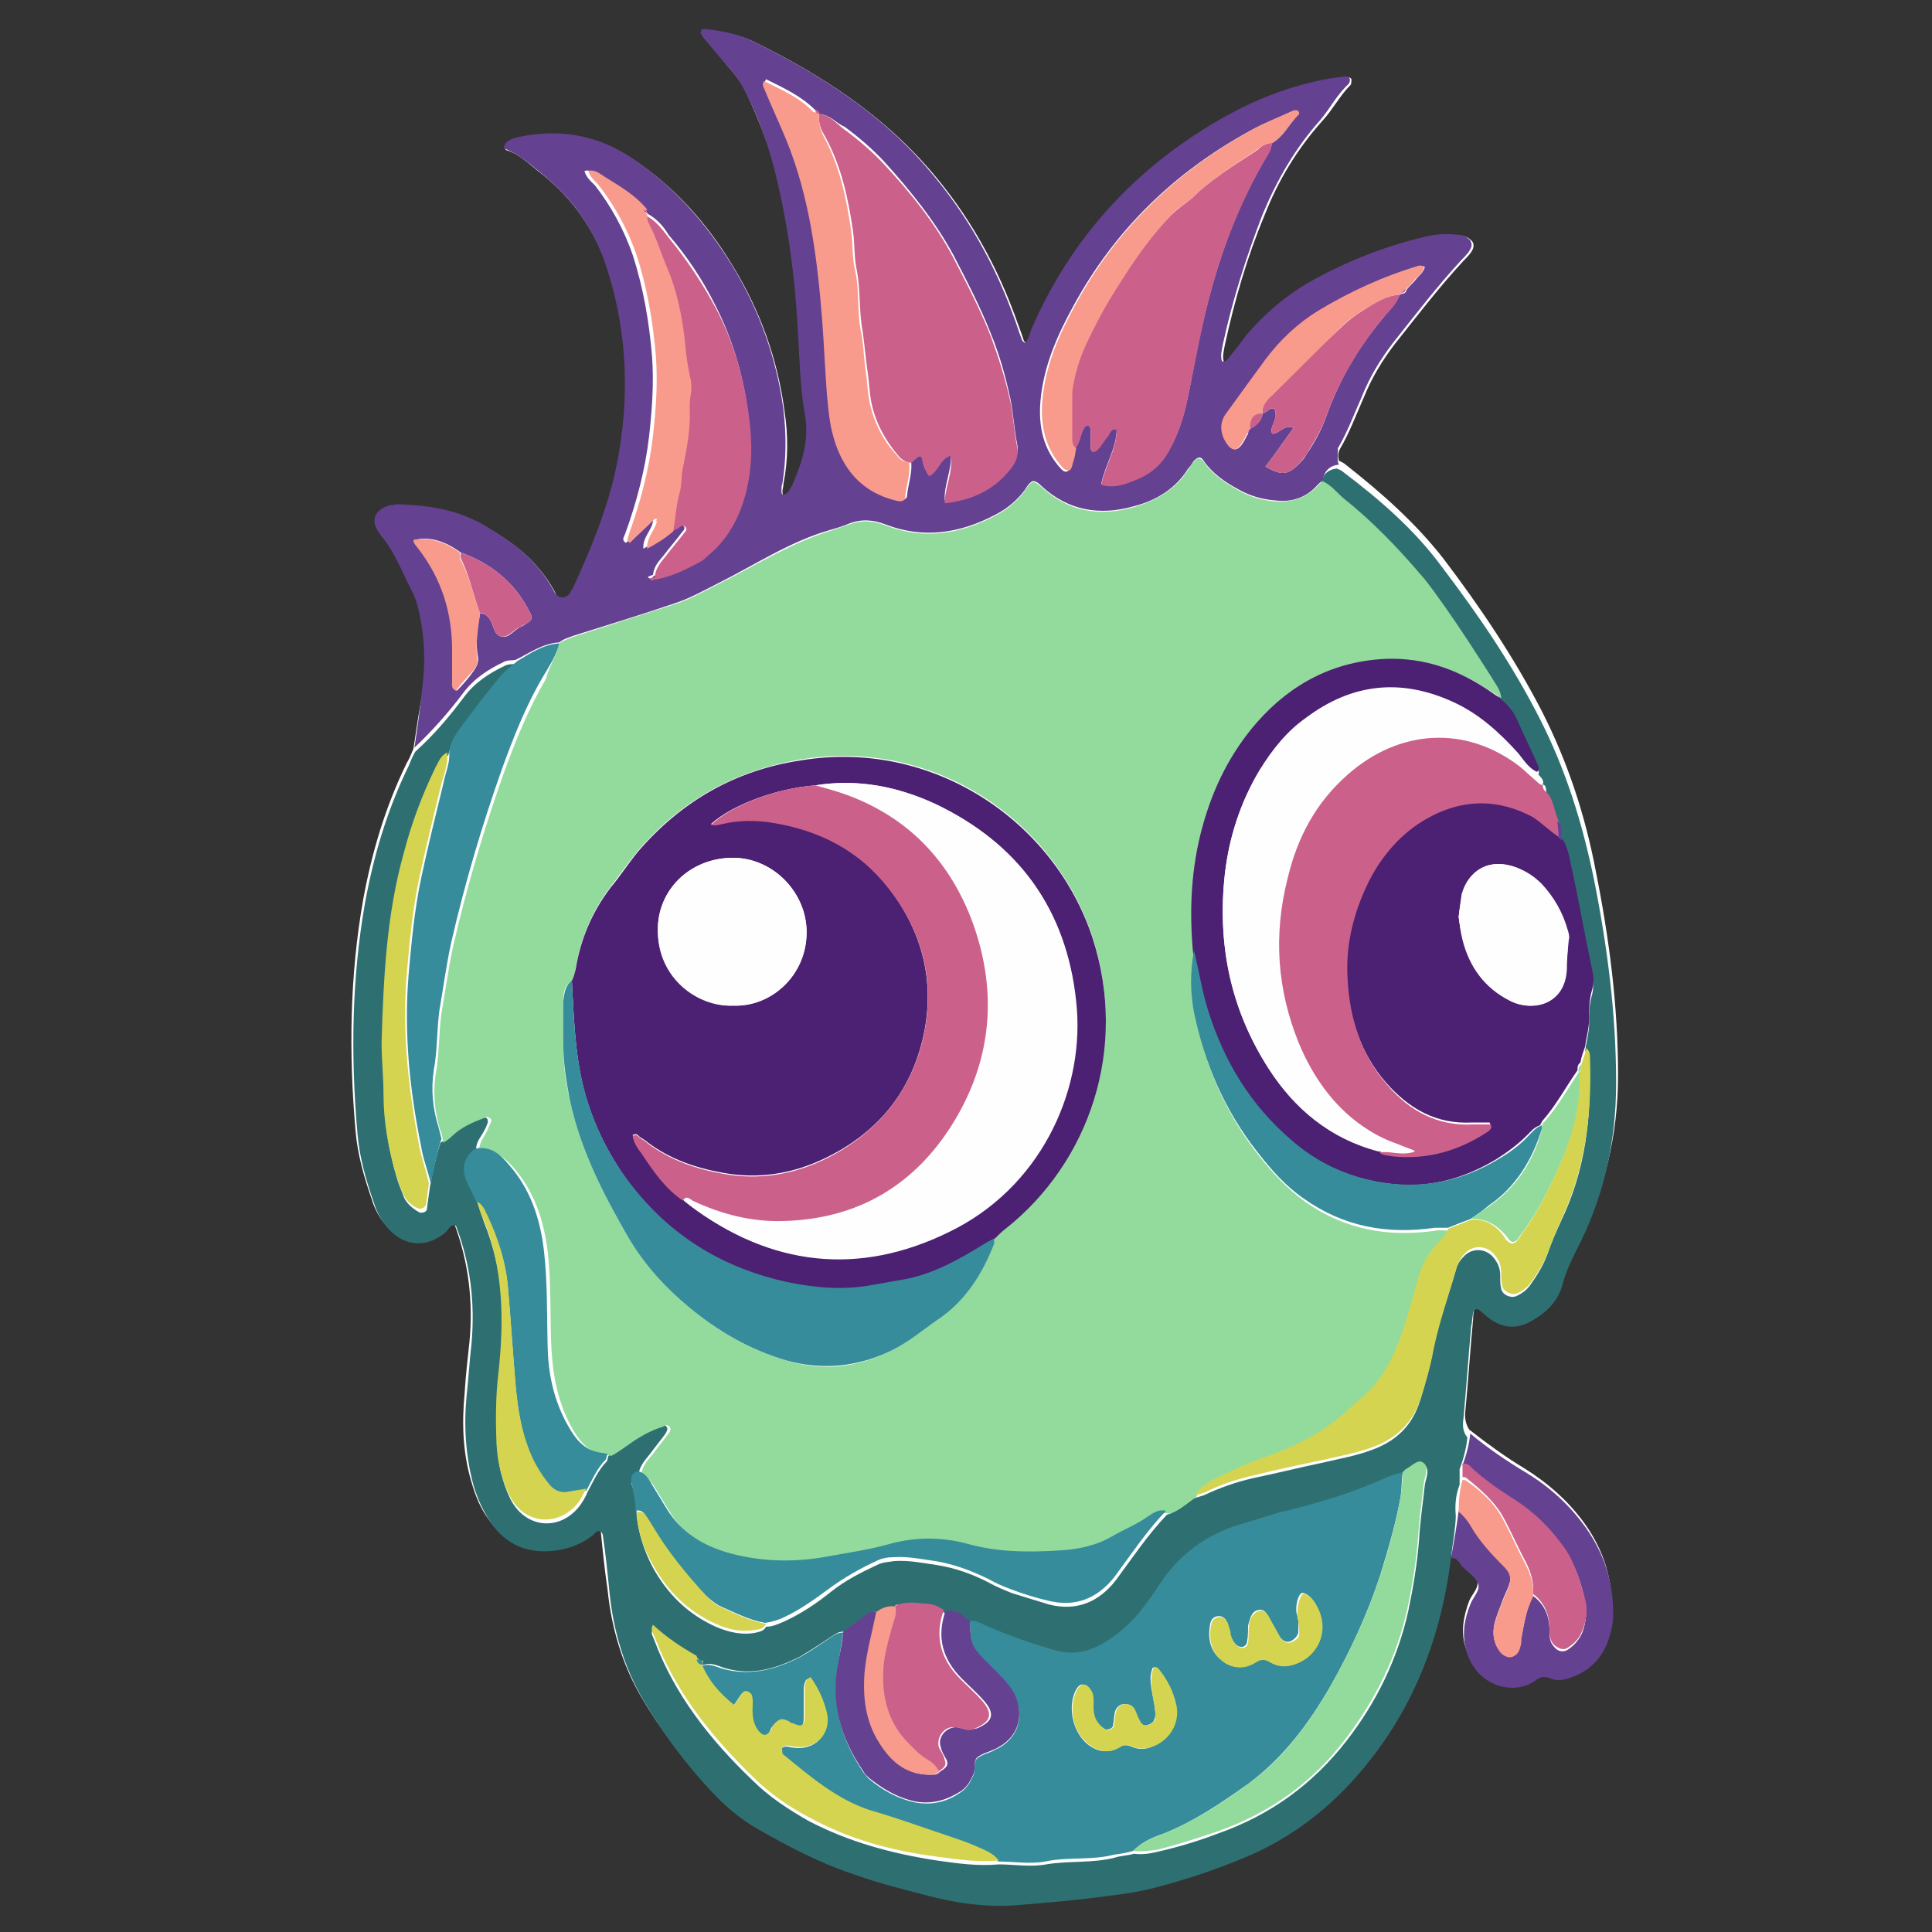 <?xml version="1.0" encoding="utf-8"?>
<!-- Generator: Adobe Illustrator 27.9.0, SVG Export Plug-In . SVG Version: 6.00 Build 0)  -->
<svg version="1.1" id="Layer_1" xmlns="http://www.w3.org/2000/svg" xmlns:xlink="http://www.w3.org/1999/xlink" x="0px" y="0px"
	 viewBox="0 0 200 200" style="enable-background:new 0 0 200 200;" xml:space="preserve">
<rect x="0" y="0" width="200" height="200" fill="#333333" stroke="none"/>
<style type="text/css">
	.st0{fill:#FFFFFF;}
	.st1{fill:#2E7072;}
	.st2{fill:#654191;}
	.st3{fill:#93DB9C;}
	.st4{fill:#368C9B;}
	.st5{fill:#4C2072;}
	.st6{fill:#CB618B;}
	.st7{fill:#FEFEFE;}
	.st8{fill:#D4D451;}
	.st9{fill:#F89B8D;}
</style>
<g>
	<path class="st0" d="M42.8,77.5c-0.2,0.5-0.4,1-0.7,1.5c-2.2,4.5-3.6,9.2-4.5,14.1c-1.4,7.9-1.5,15.9-0.8,23.9
		c0.2,2.5,0.9,4.9,1.7,7.2c0.3,1,0.8,1.9,1.5,2.7c1.7,1.9,4.1,2,6,0.3c0.3-0.3,0.5-0.7,1-0.6c1.5,4,2,8.1,1.6,12.3
		c-0.2,1.8-0.4,3.6-0.5,5.3c-0.3,3.1-0.2,6.2,0.7,9.2c0.4,1.4,0.9,2.7,1.8,3.9c1.6,2.4,4,3.3,6.8,2.9c1.4-0.2,2.7-0.6,3.8-1.6
		c0.1-0.1,0.2-0.2,0.3-0.3c0.3-0.2,0.7-0.1,0.7,0.3c0.2,2,0.4,4,0.7,6c0.4,3.9,1.5,7.7,3.5,11.1c2,3.4,4.4,6.5,7,9.4
		c1.4,1.5,2.9,2.8,4.6,3.8c3.3,1.9,6.8,3.7,10.4,4.9c2.3,0.7,4.6,1.4,6.9,2c3.3,0.8,6.6,1.4,10,1.1c2.5-0.2,4.9-0.4,7.4-0.7
		c2.3-0.3,4.5-0.5,6.7-1.1c3-0.8,6.1-1.8,9-3c4.2-1.7,7.9-4.3,11-7.6c6.2-6.6,9.5-14.6,10.6-23.5c0.6-0.1,0.8,0.3,1.2,0.7
		c0.6,0.6,1.4,1.1,1.7,1.8c0.3,0.8-0.5,1.5-0.8,2.2c-0.6,1.6-0.9,3.2-0.4,4.8c1,3.6,4.9,4.7,7.1,3.1c0.5-0.3,0.9-0.5,1.5-0.3
		c0.8,0.3,1.6,0.2,2.4-0.1c1.6-0.7,2.8-1.7,3.5-3.3c0.4-1,0.7-2.1,0.7-3.2c0-3.3-0.9-6.2-2.8-8.9c-1.7-2.4-3.9-4.3-6.3-5.8
		c-2-1.2-3.9-2.6-5.7-4c-0.4-0.6-0.5-1.3-0.4-2c0.3-3.2,0.5-6.3,0.8-9.5c0-0.5,0.1-1,0.2-1.4c0-0.3,0.4-0.4,0.6-0.3
		c0.4,0.3,0.7,0.7,1.1,0.9c1.5,1.1,3.1,1.1,4.6,0.1c1.4-0.9,2.5-2.1,3-3.8c0.3-1.1,0.8-2.2,1.3-3.2c2.8-5.5,4.2-11.3,4.2-17.5
		c0-7.1-0.9-14.1-2.3-21.1c-1.1-5.8-2.9-11.3-5.6-16.6c-2.9-5.6-6.4-10.8-10.2-15.8c-2.9-3.7-6.4-6.8-10.1-9.7
		c-0.2-0.2-0.5-0.3-0.7-0.4c-0.1-0.4-0.1-0.8,0.1-1.2c1-1.7,1.7-3.6,2.5-5.4c0.8-2,1.9-3.8,3.2-5.5c2.3-2.9,4.6-5.9,7.1-8.6
		c0.4-0.4,0.8-0.8,1-1.3c0.1-0.4,0-0.7-0.3-0.9c-0.3-0.3-0.7-0.4-1.1-0.4c-1-0.1-1.9-0.1-2.9,0.1c-4.6,0.9-8.8,2.6-12.8,5
		c-2.3,1.4-4.4,3.1-6.1,5.2c-0.6,0.7-1.2,1.5-1.8,2.3c-0.2,0.2-0.3,0.6-0.8,0.5c-0.2-0.6,0-1.2,0.1-1.8c1-4.6,2.3-9.1,4.1-13.4
		c1.4-3.6,3.4-6.9,6-9.8c1.1-1.2,1.8-2.6,2.9-3.7c0.1-0.1,0.1-0.4,0.1-0.6c-0.1-0.2-0.3-0.2-0.5-0.2c-0.5,0.1-1,0.1-1.4,0.2
		c-4,0.7-7.8,2.2-11.4,4.2c-8.9,5.1-15.5,12.2-19.6,21.7c-0.2,0.5-0.3,1.1-0.7,1.5c-0.1-0.1-0.2-0.2-0.3-0.3
		c-0.2-0.6-0.4-1.2-0.6-1.7c-2.1-6-5.1-11.4-9.3-16.2c-5-5.7-11.2-9.7-17.9-13c-1.6-0.8-3.2-1.1-5-1.3c-0.2,0-0.4,0-0.5,0.2
		c-0.1,0.2,0,0.4,0.1,0.5c0.8,1,1.7,2,2.5,3c0.8,0.9,1.5,1.8,2,2.9c1.1,2.4,2.1,4.8,2.8,7.3c1.5,5.8,2.3,11.6,2.6,17.5
		c0.1,2.8,0.2,5.7,0.7,8.4c0.5,2.6-0.3,4.9-1.2,7.2c-0.1,0.3-0.3,0.6-0.5,0.9c-0.1,0.1-0.3,0.3-0.5,0.3c-0.2,0-0.2-0.3-0.2-0.4
		c0-0.3,0.1-0.5,0.1-0.8c0.5-2.5,0.5-5.1,0.1-7.6c-0.7-5.3-2.5-10.3-5.3-14.9c-2.7-4.5-6.1-8.3-10.5-11.2c-3.6-2.4-7.5-3-11.7-2.1
		c-0.3,0.1-0.7,0.2-1,0.4c-0.2,0.1-0.3,0.3-0.4,0.5c-0.1,0.2,0.1,0.4,0.3,0.4c1.4,0.5,2.4,1.6,3.6,2.5c3,2.4,5.2,5.5,6.5,9.1
		c2.2,6.4,2.6,12.9,1.5,19.6c-0.8,5-2.7,9.7-4.8,14.2c-0.1,0.2-0.2,0.4-0.3,0.5c-0.5,0.7-1.3,0.7-1.6-0.1c-0.6-1.2-1.4-2.2-2.3-3.2
		c-1.5-1.6-3.4-2.8-5.3-3.9c-2.7-1.5-5.6-1.9-8.6-2c-0.3,0-0.5,0-0.8,0.1c-1.3,0.2-2.3,1.4-1.1,2.9c1.5,1.8,2.4,4,3.4,6.1
		c0.5,1,0.8,2.1,0.9,3.2c0.4,2.3,0.4,4.5,0.1,6.8C43.4,73.4,43.1,75.5,42.8,77.5z"/>
	<path class="st1" d="M150.2,161.3c-1.1,8.9-4.4,16.9-10.6,23.5c-3.1,3.3-6.8,5.9-11,7.6c-2.9,1.2-5.9,2.2-9,3
		c-2.2,0.6-4.5,0.8-6.7,1.1c-2.5,0.3-4.9,0.5-7.4,0.7c-3.4,0.3-6.7-0.2-10-1.1c-2.3-0.6-4.7-1.2-6.9-2c-3.7-1.2-7.1-3-10.4-4.9
		c-1.7-1-3.2-2.3-4.6-3.8c-2.7-2.9-5-6-7-9.4c-2-3.4-3.1-7.2-3.5-11.1c-0.2-2-0.4-4-0.7-6c-0.1-0.4-0.4-0.5-0.7-0.3
		c-0.1,0.1-0.2,0.2-0.3,0.3c-1.1,0.9-2.4,1.4-3.8,1.6c-2.8,0.4-5.2-0.5-6.8-2.9c-0.8-1.2-1.4-2.5-1.8-3.9c-0.8-3-1-6.1-0.7-9.2
		c0.2-1.8,0.3-3.6,0.5-5.3c0.4-4.3-0.1-8.4-1.6-12.3c-0.6-0.2-0.7,0.3-1,0.6c-1.9,1.7-4.3,1.6-6-0.3c-0.7-0.8-1.2-1.7-1.5-2.7
		c-0.8-2.3-1.5-4.7-1.7-7.2c-0.7-8-0.6-16,0.8-23.9c0.9-4.9,2.3-9.6,4.5-14.1c0.2-0.5,0.4-1,0.7-1.5c1.9-1.7,3.5-3.6,5-5.6
		c1.1-1.5,2.6-2.5,4.3-3.3c0.4-0.2,0.8-0.1,1.2-0.2c-0.6,0.5-1.3,1-1.8,1.6c-1.4,1.7-2.8,3.5-4.1,5.3c-0.5,0.8-1,1.6-1.2,2.6
		c-0.7,0.3-1,1-1.2,1.6c-1.4,2.9-2.4,5.8-3.3,8.9c-1.8,6.4-2.1,13-2.3,19.6c0,1.8,0.2,3.6,0.2,5.4c0,2.8,0.5,5.6,1.3,8.3
		c0.2,0.7,0.5,1.3,0.7,1.9c0.3,0.7,0.9,1.2,1.6,1.6c0.3,0.1,0.8,0,0.8-0.4c0.1-0.7,0.2-1.5,0.3-2.2c0.3-1.6,0.6-3.1,1.1-4.6
		c0.3-0.2,0.6-0.4,0.8-0.6c1-1,2.2-1.5,3.5-2c0.1,0,0.3,0,0.4,0c0.2,0.1,0.2,0.3,0.2,0.5c-0.1,0.3-0.2,0.5-0.3,0.7
		c-0.3,0.7-1,1.3-0.9,2.2c-1.3,1.1-1.4,2.4-0.6,3.9c0.3,0.5,0.6,1.1,0.8,1.7c0.2,0.6,0.4,1.2,0.6,1.8c2.1,5.2,2.3,10.6,1.6,16
		c-0.3,2.5-0.3,4.9-0.2,7.4c0.1,1.8,0.5,3.5,1.3,5.2c1.5,3.1,5.1,3.5,7.2,0.8c0.3-0.4,0.6-0.9,0.8-1.4c0.6-1.1,1.1-2.3,2-3.2
		c0.1-0.1,0.1-0.4,0.2-0.6c0.6-0.4,1.1-0.7,1.7-1.1c1.1-0.8,2.3-1.4,3.6-1.9c0.2-0.1,0.5-0.3,0.7,0c0.2,0.2,0,0.5-0.1,0.7
		c-0.5,0.7-1.1,1.4-1.6,2.1c-0.5,0.6-1.1,1.3-1.2,2.1c-0.9,0.2-0.8,0.9-0.6,1.4c0.2,0.9,0.4,1.8,0.4,2.8c0.2,2,0.8,3.8,1.7,5.5
		c1.5,2.7,3.6,4.8,6.5,6.1c1.4,0.6,2.8,0.9,4.2,0.6c0.4-0.1,0.8-0.2,1-0.6c0.7,0,1.3-0.3,2-0.6c1.7-0.8,3.2-1.8,4.7-3
		c1.5-1.2,3.1-2,4.8-2.8c0.6-0.3,1.2-0.3,1.8-0.4c1.5-0.1,2.9,0.2,4.3,0.4c2,0.3,3.9,1,5.6,1.9c0.7,0.4,1.5,0.7,2.2,1
		c1.3,0.4,2.6,0.8,3.9,1.2c2.8,0.7,5.1-0.2,6.9-2.5c1.7-2.3,3.3-4.7,5.3-6.8c1.1-0.3,1.9-1.1,2.8-1.7c0.3-0.1,0.7-0.2,1-0.3
		c1.7-0.8,3.4-1.4,5.2-1.8c2.4-0.5,4.8-1.1,7.2-1.6c1.7-0.4,3.4-0.7,5-1.3c2.5-0.9,4.2-2.5,5-5.1c0.5-1.6,1-3.3,1.3-5
		c0.5-2.9,1.6-5.7,2.4-8.5c0.1-0.5,0.4-1,0.8-1.4c0.9-1,2.4-0.9,3.2,0.2c0.4,0.5,0.6,1.1,0.6,1.7c0,0.5,0,1,0.1,1.4
		c0.1,0.6,0.9,1,1.5,0.8c0.7-0.3,1.2-0.7,1.6-1.3c0.7-1,1.3-2,1.7-3.1c0.4-1.2,0.9-2.3,1.4-3.4c2.5-5.2,3.2-10.8,2.9-16.5
		c0-0.4,0-0.8-0.4-1.1c0.1-0.9,0.4-1.9,0.4-2.8c0-1,0-2,0.3-3c0.2-0.7,0.1-1.5,0-2.2c-0.7-3.3-1.3-6.7-2-10
		c-0.3-1.2-0.4-2.4-1.1-3.5c-0.1-0.7,0.2-1.5-0.5-2c-0.5-1-0.4-2.1-1.2-3c-0.1-0.3,0.1-0.7-0.4-0.8l0,0c0.2-0.6-0.3-0.8-0.5-1.2
		c0.3-0.2,0.2-0.4,0.1-0.7c-0.7-1.6-1.5-3.2-2.2-4.8c-0.4-0.9-1-1.6-1.8-2.2c0-0.9-0.5-1.6-1-2.2c-1.6-2.5-3.2-4.9-4.9-7.4
		c-0.8-1.1-1.6-2.3-2.5-3.3c-2.4-2.8-5-5.5-7.9-7.8c-0.8-0.6-1.3-1.4-2.2-1.8c0.2-0.9,0.7-1.5,1.7-1.6c0.2,0.1,0.5,0.2,0.7,0.4
		c3.7,2.8,7.3,5.9,10.1,9.7c3.8,5,7.3,10.1,10.2,15.8c2.7,5.3,4.4,10.8,5.6,16.6c1.4,7,2.3,14,2.3,21.1c0,6.2-1.3,12-4.2,17.5
		c-0.5,1-1,2.1-1.3,3.2c-0.4,1.7-1.5,2.9-3,3.8c-1.6,1-3.1,1-4.6-0.1c-0.4-0.3-0.7-0.6-1.1-0.9c-0.2-0.2-0.6,0-0.6,0.3
		c-0.1,0.5-0.1,1-0.2,1.4c-0.3,3.2-0.5,6.3-0.8,9.5c-0.1,0.7-0.1,1.4,0.4,2c-0.1,1.1-0.4,2.2-0.8,3.3c0,0.5,0,1.1,0,1.6
		c-0.4,1-0.5,2.1-0.4,3.2C150.7,158,150.4,159.7,150.2,161.3z M92.7,166.4L92.7,166.4c-0.7-0.1-1.3,0-1.8,0.5
		c-0.4-0.1-0.8,0-1.2,0.3c-0.8,0.6-1.5,1.1-2.3,1.7c-0.4,0-0.7,0.1-1,0.3c-1.2,0.8-2.4,1.6-3.6,2.3c-2.4,1.2-4.9,2-7.7,1.2
		c-0.7-0.2-1.5-0.7-2.4-0.3l0.1-0.1c-0.1-0.4-0.4-0.5-0.7-0.5c-1.6-1-3.1-2-4.5-3.2c-0.3,0.5,0,0.8,0.1,1.1
		c2.1,5.7,5.8,10.4,10.2,14.6c1.7,1.7,3.7,3,5.8,4.2c4.2,2.2,8.7,3.4,13.3,4.1c2.1,0.3,4.2,0.6,6.4,0.4c1.6,0,3.3,0.3,4.9,0
		c2.4-0.4,4.8-0.1,7.1-0.7c0.6-0.2,1.3-0.2,2-0.4c0.8,0.1,1.6,0,2.4-0.2c2.2-0.5,4.2-1.1,6.3-1.9c5.4-1.9,9.8-5.1,13.3-9.6
		c3.1-4,5.3-8.5,6.4-13.5c0.5-2.4,0.9-4.8,1.1-7.3c0.1-1.9,0.4-3.8,0.6-5.7c0.1-0.7,0.6-1.6-0.1-2.1c-0.5-0.3-1.2,0.4-1.8,0.7
		c-0.1,0.1-0.2,0.2-0.3,0.3c-0.6,0.2-1.2,0.3-1.8,0.6c-3.6,1.6-7.3,2.7-11.1,3.6c-1.3,0.3-2.6,0.8-3.9,1.2c-2.7,0.8-5,2.2-6.9,4.3
		c-1,1.1-1.8,2.4-2.7,3.7c-1.2,1.7-2.7,3.2-4.4,4.2c-1.6,1-3.4,1.4-5.3,0.8c-2.4-0.7-4.7-1.5-7-2.5c-0.6-0.2-1.1-0.6-1.7-0.5
		c-0.2-0.1-0.5-0.1-0.7-0.3c-0.6-0.6-1.3-0.6-2-0.7c-0.6-0.5-1.3-0.7-2.1-0.7c-0.9,0-1.8-0.1-2.6,0.1
		C92.8,166.1,92.7,166.1,92.7,166.4z"/>
	<path class="st2" d="M138.6,48.1c-1,0.1-1.5,0.7-1.7,1.6c-0.2,0.2-0.4,0.4-0.6,0.6c-1.2,1.3-2.7,1.7-4.3,1.5
		c-1.4-0.1-2.7-0.5-3.9-1.2c-1.3-0.7-2.6-1.6-3.5-2.9c-0.3-0.5-0.6-0.4-1,0c-0.2,0.3-0.4,0.6-0.6,0.8c-1.3,2.1-3.3,3.3-5.6,3.9
		c-3.5,1-6.8,0.5-9.6-2.1c-0.2-0.2-0.5-0.5-0.9-0.5c-0.4,0.2-0.6,0.6-0.8,0.9c-0.8,1.1-1.9,2-3.1,2.6c-3.6,1.9-7.4,2.5-11.3,1
		c-1.3-0.5-2.5-0.6-3.8-0.1c-0.7,0.3-1.4,0.5-2.1,0.7c-4.1,1.2-7.7,3.6-11.5,5.5c-1.4,0.7-2.8,1.5-4.3,2c-3.5,1.2-7.1,2.3-10.6,3.4
		c-0.5,0.2-1,0.3-1.5,0.7c-1.7,0.1-3.1,1.1-4.5,1.8c-0.4,0.1-0.8,0-1.2,0.2c-1.7,0.8-3.2,1.8-4.3,3.3c-1.5,2-3.2,3.9-5,5.6
		c0.3-2,0.6-4.1,0.8-6.1c0.3-2.3,0.3-4.5-0.1-6.8c-0.2-1.1-0.4-2.2-0.9-3.2c-1.1-2.1-1.9-4.3-3.4-6.1c-1.2-1.5-0.2-2.6,1.1-2.9
		c0.3,0,0.5-0.1,0.8-0.1c3,0.1,5.9,0.5,8.6,2c1.9,1.1,3.8,2.3,5.3,3.9c0.9,1,1.7,2,2.3,3.2c0.4,0.7,1.2,0.7,1.6,0.1
		c0.1-0.2,0.2-0.4,0.3-0.5c2.1-4.6,4-9.2,4.8-14.2c1.1-6.6,0.7-13.2-1.5-19.6c-1.3-3.7-3.5-6.7-6.5-9.1c-1.1-0.9-2.2-1.9-3.6-2.5
		c-0.2-0.1-0.4-0.2-0.3-0.4c0.1-0.2,0.2-0.4,0.4-0.5c0.3-0.2,0.6-0.3,1-0.4c4.2-0.9,8.1-0.3,11.7,2.1c4.4,2.9,7.8,6.8,10.5,11.2
		c2.8,4.6,4.6,9.6,5.3,14.9c0.3,2.5,0.3,5.1-0.1,7.6c-0.1,0.3-0.1,0.5-0.1,0.8c0,0.2,0,0.4,0.2,0.4c0.2,0,0.4-0.2,0.5-0.3
		c0.2-0.3,0.4-0.6,0.5-0.9c1-2.3,1.7-4.6,1.2-7.2c-0.5-2.8-0.5-5.6-0.7-8.4c-0.3-5.9-1.1-11.8-2.6-17.5c-0.7-2.5-1.6-5-2.8-7.3
		c-0.5-1.1-1.2-2-2-2.9c-0.9-1-1.7-2-2.5-3c-0.1-0.2-0.3-0.3-0.1-0.5C72.6,3,72.8,3,73,3c1.7,0.2,3.4,0.5,5,1.3
		c6.7,3.3,13,7.3,17.9,13c4.2,4.8,7.2,10.2,9.3,16.2c0.2,0.6,0.4,1.2,0.6,1.7c0,0.1,0.2,0.2,0.3,0.3c0.4-0.4,0.5-1,0.7-1.5
		c4.1-9.4,10.7-16.6,19.6-21.7c3.5-2,7.3-3.5,11.4-4.2c0.5-0.1,1-0.1,1.4-0.2c0.2,0,0.4,0,0.5,0.2c0.1,0.2,0,0.5-0.1,0.6
		c-1.2,1.1-1.9,2.5-2.9,3.7c-2.6,2.9-4.5,6.2-6,9.8c-1.7,4.4-3.1,8.8-4.1,13.4c-0.1,0.6-0.3,1.2-0.1,1.8c0.4,0.1,0.6-0.2,0.8-0.5
		c0.6-0.7,1.2-1.5,1.8-2.3c1.8-2.1,3.8-3.8,6.1-5.2c4-2.3,8.3-4,12.8-5c1-0.2,1.9-0.2,2.9-0.1c0.4,0,0.8,0.1,1.1,0.4
		c0.3,0.2,0.4,0.6,0.3,0.9c-0.2,0.5-0.6,0.9-1,1.3c-2.5,2.7-4.8,5.7-7.1,8.6c-1.3,1.7-2.4,3.5-3.2,5.5c-0.8,1.8-1.5,3.7-2.5,5.4
		C138.5,47.3,138.4,47.7,138.6,48.1z M129.4,44.4L129.4,44.4c0.7-0.4,1.2-0.8,1.3-1.6c0,0,0,0,0,0c0.1-0.1,0.3-0.1,0.4-0.2
		c0.2-0.1,0.4-0.4,0.7-0.3c0.3,0.1,0.2,0.5,0.2,0.7c0.1,0.7-0.6,1.2-0.3,1.9c0.8,0,1.2-1,2.2-0.6c-1,1.4-1.9,2.7-2.9,4
		c1.6,0.9,2.2,0.9,3.3-0.1c0.3-0.3,0.7-0.7,0.9-1.1c0.9-1.3,1.6-2.6,2.1-4c1.3-3.7,3.3-7.1,5.8-10.1c0.6-0.8,1.4-1.5,1.8-2.5
		c0.1,0,0.2-0.1,0.3-0.1c0.2,0,0.4-0.2,0.4-0.4c0.3-0.4,0.7-0.7,1-1.1c0.3-0.4,0.8-0.7,0.9-1.3c-0.2,0-0.3-0.1-0.5-0.1
		c-3.7,1.1-7.2,2.7-10.5,4.7c-2.1,1.3-3.9,3-5.4,5c-1.4,1.8-2.7,3.6-4,5.5c-0.7,1-0.7,2.1-0.1,3.1c0.5,0.9,1.1,1,1.7,0
		c0.2-0.3,0.3-0.6,0.5-0.9C129.2,44.7,129.3,44.6,129.4,44.4z M49.7,63.5c0.5,0,0.7,0.2,1,0.6c0.4,0.6,0.4,1.6,1.2,1.8
		c0.8,0.2,1.3-0.7,2-1c0.2-0.1,0.4-0.2,0.5-0.3c0.7-0.4,0.8-0.6,0.4-1.3c-1.5-3-4-5-7.1-6.1c-1.6-1.2-3.3-1.7-4.8-1.3
		c0,0.4,0.3,0.6,0.5,0.9c2.3,3.1,3.5,6.6,3.5,10.5c0,1.1,0,2.2,0,3.3c0,0.3-0.2,0.7,0.4,0.9c0.6-0.6,1.2-1.3,1.7-2
		c0.3-0.4,0.5-0.8,0.5-1.3C49.2,66.6,49.4,65,49.7,63.5z M67,22.1c0-0.2-0.2-0.4-0.4-0.4c-1.2-1.5-2.8-2.4-4.4-3.4
		c-0.5-0.3-1-0.8-1.7-0.6c0.2,0.7,0.7,1.1,1.1,1.5c1.7,2.2,3,4.6,3.9,7.2c1.1,3.4,1.7,6.9,2,10.5c0.2,2.8,0,5.5-0.3,8.2
		c-0.4,3.5-1.3,6.9-2.5,10.2c-0.1,0.3-0.4,0.6,0.1,0.9c0.8-0.8,1.7-1.6,2.5-2.4c0,0,0.1-0.1,0.2-0.1c0.3,0-0.2,0.3,0.1,0.2
		c-0.1,1-1.1,1.7-1,2.9c1.1-0.6,1.9-1.1,2.7-1.8c0.2-0.1,0.5-0.2,0.7-0.4c0.2-0.1,0.5-0.4,0.7-0.2c0.3,0.2,0.1,0.5-0.1,0.7
		c-0.6,0.8-1.3,1.6-1.9,2.4c-0.5,0.6-1,1.1-1.1,2c-0.2,0.1-0.3,0.1-0.5,0.2c0,0,0,0.1,0,0.1c0.3,0.2,0.4,0,0.6-0.2
		c1.7-0.3,3.3-1,4.8-1.9c0.2-0.1,0.4-0.3,0.6-0.5c2.1-1.7,3.4-3.9,4-6.5c0.7-2.7,0.7-5.5,0.3-8.2c-0.5-3.8-1.6-7.5-3.4-11
		c-1.3-2.6-2.9-5-4.8-7.2C68.8,23.6,68.1,22.7,67,22.1L67,22.1z M84.8,11.8c0-0.2-0.2-0.4-0.4-0.4c-1.5-1.5-3.3-2.3-5.1-3.2
		c-0.3,0.5,0,0.8,0.1,1c0.7,1.7,1.5,3.4,2.2,5.1c2.3,5.9,3.2,12.2,3.7,18.5c0.2,2.6,0.3,5.2,0.5,7.8c0.1,1.1,0.2,2.2,0.4,3.3
		c0.3,1.4,0.7,2.8,1.5,4c1.3,2.1,3.2,3.3,5.6,3.8c0.3,0.1,0.6-0.1,0.6-0.4c0.1-1.2,0.6-2.4,0.4-3.7c0.1-0.1,0.2-0.1,0.3-0.2
		c0.6-0.6,0.8-0.6,0.9,0.1c0.1,0.6,0.2,1.2,0.7,1.5c1-0.5,1.1-1.7,2.2-2.1c0.2,1.7-0.7,3.2-0.6,4.9c2.7-0.3,5-1.4,6.7-3.4
		c0.6-0.7,1-1.5,0.8-2.4c-0.3-1.6-0.4-3.1-0.7-4.7c-0.5-2.3-1.1-4.5-2-6.7c-1.1-2.8-2.5-5.5-3.9-8.2c-1.9-3.5-4.4-6.6-7.1-9.6
		c-1.3-1.4-2.7-2.6-4.2-3.7C86.6,12.8,86,11.9,84.8,11.8L84.8,11.8z M131.7,14.8c1.2-0.7,1.7-1.9,2.6-2.9c0-0.1,0-0.3-0.1-0.3
		c-0.1-0.1-0.3-0.1-0.4-0.1c-1.5,0.7-3.1,1.3-4.5,2.1c-7.8,4.3-13.9,10.2-18.2,18.1c-1.7,3.1-3.1,6.3-3.4,9.9
		c-0.2,2.6,0.3,4.9,2.1,6.9c0.2,0.2,0.4,0.4,0.7,0.3c0.3-0.2,0.3-0.6,0.4-0.9c0.1-0.5,0.2-0.9,0.3-1.4c0.6-0.6,0.6-1.5,1-2.2
		c0.1-0.2,0.2-0.4,0.5-0.3c0.1,0.1,0.2,0.3,0.2,0.5c0,0.5,0,1.1,0,1.7c0,0.2,0,0.5,0.3,0.5c0.2,0,0.4-0.1,0.5-0.3
		c0.3-0.4,0.6-0.9,1-1.3c0.2-0.3,0.3-0.8,0.9-0.7c0,2-1.2,3.7-1.6,5.7c1.4,0.5,2.6-0.1,3.8-0.6c1.3-0.5,2.3-1.4,3.1-2.7
		c1-1.7,1.6-3.5,2-5.4c0.6-2.8,1-5.5,1.7-8.3c1.4-6.1,3.5-12,6.8-17.4C131.5,15.5,131.6,15.1,131.7,14.8z"/>
	<path class="st2" d="M150.2,161.3c0.3-1.6,0.6-3.3,0.8-4.9c0.6,0.3,0.9,0.8,1.2,1.4c0.9,1.6,2.2,3,3.5,4.3c0.7,0.6,0.8,1.2,0.5,2
		c-0.2,0.6-0.5,1.1-0.7,1.7c-0.3,0.8-0.6,1.5-0.8,2.3c-0.2,1-0.1,1.9,0.5,2.7c0.4,0.5,1.1,0.8,1.4,0.6c0.5-0.2,0.7-0.6,0.8-1.1
		c0-0.3,0-0.6,0.1-0.8c0.3-1.5,0.5-3,1.2-4.3c1.2,0.9,1.7,2.1,1.7,3.6c0,0.6,0,1.2,0.5,1.7c0.4,0.5,1,0.6,1.5,0.2
		c0.6-0.4,1.1-1,1.4-1.7c0.4-1.1,0.5-2.2,0.3-3.2c-0.4-1.9-1-3.7-2.1-5.3c-1.4-2-3-3.7-5.1-5c-1.6-1.1-3.2-2.1-4.6-3.4
		c-0.3-0.2-0.6-0.4-0.9-0.4c0.4-1.1,0.7-2.2,0.8-3.3c1.8,1.5,3.7,2.8,5.7,4c2.5,1.5,4.6,3.4,6.3,5.8c1.9,2.7,2.8,5.6,2.8,8.9
		c0,1.1-0.3,2.2-0.7,3.2c-0.7,1.6-1.9,2.7-3.5,3.3c-0.8,0.3-1.6,0.5-2.4,0.1c-0.6-0.2-1-0.1-1.5,0.3c-2.3,1.6-6.1,0.5-7.1-3.1
		c-0.5-1.7-0.2-3.3,0.4-4.8c0.3-0.8,1.1-1.5,0.8-2.2c-0.3-0.7-1.1-1.2-1.7-1.8C151,161.6,150.7,161.2,150.2,161.3z"/>
	<path class="st3" d="M57.9,66.6c0.4-0.3,1-0.5,1.5-0.7c3.5-1.1,7.1-2.3,10.6-3.4c1.5-0.5,2.9-1.3,4.3-2c3.8-1.9,7.4-4.2,11.5-5.5
		c0.7-0.2,1.4-0.5,2.1-0.7c1.3-0.5,2.5-0.4,3.8,0.1c3.9,1.5,7.7,0.9,11.3-1c1.2-0.6,2.3-1.5,3.1-2.6c0.2-0.3,0.4-0.7,0.8-0.9
		c0.4,0,0.6,0.3,0.9,0.5c2.8,2.6,6,3.1,9.6,2.1c2.3-0.7,4.3-1.8,5.6-3.9c0.2-0.3,0.4-0.6,0.6-0.8c0.3-0.4,0.6-0.5,1,0
		c0.9,1.3,2.1,2.1,3.5,2.9c1.2,0.7,2.5,1.1,3.9,1.2c1.7,0.1,3.1-0.3,4.3-1.5c0.2-0.2,0.4-0.4,0.6-0.6c0.9,0.4,1.5,1.2,2.2,1.8
		c2.9,2.3,5.5,5,7.9,7.8c0.9,1,1.7,2.2,2.5,3.3c1.7,2.4,3.3,4.9,4.9,7.4c0.4,0.7,1,1.4,1,2.2c-0.5-0.4-1-0.7-1.5-1
		c-3.1-2-6.5-3.1-10.1-3c-5.5,0.2-9.9,2.6-13.5,6.6c-2.7,3.1-4.5,6.7-5.6,10.7c-1.2,4.3-1.4,8.7-1,13.1c-0.4,2.1-0.5,4.3,0,6.4
		c1.1,5.3,3.2,10.2,6.6,14.5c1.4,1.8,3,3.5,4.8,4.8c4.1,2.9,8.6,3.7,13.5,3c0.5-0.1,1,0,1.4,0c-0.1,0.6-0.5,1-0.9,1.3
		c-1,1-1.7,2.2-2.1,3.5c-0.3,0.9-0.6,1.8-0.8,2.8c-0.9,3.2-1.8,6.3-4.1,8.9c-0.7,0.8-1.5,1.4-2.3,2.1c-2.3,2.2-5.1,3.7-8.1,4.8
		c-1.5,0.5-3,1.1-4.4,1.8c-1.3,0.6-2.7,1.1-3.5,2.4c-0.9,0.6-1.7,1.4-2.8,1.7c-0.7-0.2-1.4,0.2-1.9,0.6c-1.1,0.8-2.4,1.3-3.6,2
		c-1.7,1-3.6,1.4-5.5,1.5c-3.2,0.2-6.4,0.2-9.6-0.7c-2.6-0.7-5.3-0.7-7.9,0c-2.1,0.5-4.3,0.9-6.4,1.3c-3.2,0.5-6.3,0.5-9.4-0.1
		c-3.1-0.7-5.8-2.1-7.5-5c-0.5-0.8-0.9-1.5-1.4-2.3c-0.4-0.6-0.7-1.2-1.4-1.4c0.1-0.9,0.7-1.5,1.2-2.1c0.5-0.7,1.1-1.4,1.6-2.1
		c0.2-0.2,0.3-0.5,0.1-0.7c-0.2-0.3-0.5-0.1-0.7,0c-1.3,0.4-2.5,1.1-3.6,1.9c-0.6,0.4-1.1,0.8-1.7,1.1c-0.2,0-0.4-0.1-0.6-0.1
		c-1.5-0.2-2.4-1-3.2-2.3c-1.6-2.6-2.2-5.4-2.4-8.4c-0.2-3.4,0-6.8-0.4-10.3c-0.4-3.3-1.4-6.3-3.6-8.8c-0.9-1-2-1.9-3.5-1.7
		c0-0.9,0.6-1.5,0.9-2.2c0.1-0.2,0.2-0.5,0.3-0.7c0.1-0.2,0.1-0.4-0.2-0.5c-0.1-0.1-0.3-0.1-0.4,0c-1.3,0.5-2.5,1-3.5,2
		c-0.2,0.2-0.5,0.4-0.8,0.6c-0.1-0.4-0.1-0.8-0.3-1.2c-0.6-1.9-0.8-3.9-0.5-5.9c0.4-2.1,0.3-4.2,0.6-6.3c0.4-2.3,0.7-4.6,1.2-6.9
		c1.4-6.1,3.2-12.2,5.3-18.1c1.2-3.3,2.5-6.5,4.3-9.6C56.9,68.9,57.6,67.8,57.9,66.6z M59.2,101.5c-0.8,0.5-0.9,1.4-0.9,2.2
		c0,1.4,0,2.7,0,4.1c0,2.1,0.2,4.1,0.7,6.1c1.1,5.2,3.5,9.8,6.1,14.3c1.6,2.7,3.8,5,6.2,7.1c3,2.5,6.3,4.4,10,5.5
		c3.8,1.2,7.4,0.8,11-1c1.7-0.9,3.2-2.1,4.8-3.2c2.8-2,4.6-4.7,5.8-7.8c0.1-0.2,0-0.4,0-0.6c0.4-0.4,0.8-0.7,1.2-1.1
		c8.6-6.9,12.7-18.7,9-30.1c-4-12.2-16.5-20.6-30.1-18.4c-6.8,1.1-12.4,4.2-16.9,9.4c-1,1.2-1.9,2.5-2.9,3.8
		c-1.9,2.5-3.1,5.3-3.6,8.4C59.5,100.7,59.5,101.1,59.2,101.5z"/>
	<path class="st4" d="M117.3,191.6c-0.6,0.2-1.3,0.3-2,0.4c-2.3,0.6-4.7,0.2-7.1,0.7c-1.6,0.3-3.3,0-4.9,0c-0.6-0.8-1.5-1.1-2.4-1.5
		c-0.9-0.4-1.8-0.7-2.7-1c-2.7-0.9-5.4-1.9-8.2-2.7c-3.5-1.1-6.1-3.4-8.8-5.6c-0.1-0.1-0.2-0.2-0.3-0.3c-0.1-0.2-0.1-0.4,0-0.6
		c0.1-0.1,0.3-0.2,0.5-0.2c0.2,0,0.4,0.1,0.6,0.1c2.3,0.4,4-1.3,3.5-3.5c-0.3-1.3-0.9-2.6-1.7-3.7c-0.2,0.1-0.4,0.2-0.4,0.3
		c-0.1,0.2-0.2,0.5-0.2,0.8c0,1,0,1.9,0,2.9c0,1.1-0.2,1.2-1.2,0.8c-0.1-0.1-0.2-0.2-0.4-0.2c-0.8-0.4-1.1-0.3-1.7,0.5
		c-0.1,0.1-0.1,0.2-0.2,0.4c-0.4,0.8-1,0.5-1.4-0.1c-0.4-0.6-0.5-1.3-0.5-2c0-0.5,0.1-1.1-0.1-1.6c-0.1-0.3-0.7-0.4-0.9-0.2
		c-0.3,0.4-0.6,0.9-0.9,1.3c-1.6-1.3-2.6-2.5-3.3-4.1c0.8-0.4,1.6,0.1,2.4,0.3c2.8,0.7,5.3,0,7.7-1.2c1.3-0.7,2.4-1.5,3.6-2.3
		c0.3-0.2,0.6-0.3,1-0.3c-0.2,1-0.3,2-0.5,3c-0.8,4.2,0.2,8,2.6,11.5c0.2,0.2,0.3,0.4,0.5,0.6c1.4,1.2,3,2.1,4.9,2.5
		c1.8,0.3,3.3-0.1,4.7-1.1c0.6-0.4,1-1.1,1.3-1.8c0.2-0.6-0.1-1.3,0.4-1.7c0.5-0.4,1.1-0.5,1.7-0.8c0.1-0.1,0.2-0.1,0.4-0.2
		c2.3-1.2,2.7-3.6,1.7-5.6c-0.6-1.1-1.5-2-2.4-2.8c-2.1-2-2.1-2-2.2-4.8c0.7-0.1,1.2,0.3,1.7,0.5c2.3,1,4.6,1.8,7,2.5
		c1.9,0.6,3.7,0.2,5.3-0.8c1.8-1.1,3.2-2.5,4.4-4.2c0.9-1.2,1.6-2.5,2.7-3.7c1.9-2.1,4.2-3.5,6.9-4.3c1.3-0.4,2.6-0.8,3.9-1.2
		c3.8-0.9,7.6-2,11.1-3.6c0.6-0.3,1.2-0.4,1.8-0.6c-0.1,0.8-0.1,1.7-0.2,2.5c-0.5,2.8-1.3,5.5-2.1,8.1c-1.3,4-3.1,7.9-5.2,11.6
		c-2.2,3.8-4.8,7.3-8.4,10c-2.8,2-5.6,3.9-8.8,5.2C119.3,190.2,118.2,190.7,117.3,191.6z M134.4,167.8c0,0.2,0,0.7,0,1.2
		c-0.1,0.4-0.4,0.7-0.8,0.9c-0.5,0.2-0.8-0.1-1.1-0.4c-0.3-0.5-0.6-1.1-0.9-1.6c-0.2-0.4-0.4-0.7-0.6-1c-0.3-0.4-1-0.3-1.3,0.1
		c-0.3,0.4-0.4,0.9-0.5,1.3c0,0.5,0,1.1-0.1,1.6c0,0.3-0.2,0.5-0.5,0.6c-0.3,0-0.5-0.1-0.7-0.3c-0.3-0.3-0.5-0.7-0.6-1.1
		c-0.1-0.4-0.2-0.8-0.3-1.2c-0.1-0.3-0.4-0.6-0.8-0.6c-0.5,0-0.8,0.3-0.9,0.7c-0.3,1.5-0.1,2.9,1.2,3.9c1.1,0.9,2.3,0.8,3.4,0.1
		c0.6-0.4,1-0.3,1.5,0c0.7,0.4,1.4,0.5,2.2,0.3c2.7-0.7,4-3.5,2.7-6c-0.3-0.6-0.7-1.2-1.4-1.4c-0.4-0.1-0.8,1-0.7,2
		C134.3,167.2,134.3,167.4,134.4,167.8z M119.6,177.3c0,0.2,0,0.5-0.1,0.7c-0.1,0.3-0.4,0.5-0.8,0.6c-0.4,0.1-0.6-0.2-0.8-0.5
		c-0.2-0.4-0.3-0.8-0.5-1.1c-0.2-0.4-0.5-0.6-1-0.6c-0.5,0-0.9,0.4-1,0.9c-0.1,0.5-0.1,1-0.2,1.4c-0.1,0.3-0.6,0.4-0.9,0.3
		c-0.8-0.5-1.1-1.3-1.2-2.3c0-0.6,0.1-1.3-0.3-1.8c-0.2-0.2-0.4-0.4-0.6-0.5c-0.4-0.1-0.6,0.2-0.8,0.5c-0.9,1.7-0.4,4.2,1,5.5
		c1,0.9,2.2,1.2,3.4,0.5c0.5-0.3,0.8-0.3,1.3-0.1c0.9,0.4,1.7,0.3,2.6-0.2c1.4-0.8,2.2-2.4,2-4c-0.2-1.5-0.9-2.7-1.9-3.9
		c0,0-0.1-0.1-0.2-0.1c-0.1,0-0.3,0-0.3,0.1c-0.1,0.3-0.2,0.7-0.2,1C119.1,174.9,119.5,176,119.6,177.3z"/>
	<path class="st5" d="M123.5,98.6c-0.4-4.4-0.2-8.8,1-13.1c1.1-4,2.9-7.6,5.6-10.7c3.6-4.1,8.1-6.4,13.5-6.6c3.7-0.1,7,1,10.1,3
		c0.5,0.3,1,0.7,1.5,1c0.7,0.6,1.4,1.3,1.8,2.2c0.7,1.6,1.5,3.2,2.2,4.8c0.1,0.3,0.2,0.5-0.1,0.7c-0.9-0.4-1.4-1.3-2-2
		c-1.9-2.1-4-4-6.6-5.2c-5.4-2.5-10.5-2-15.3,1.6c-2,1.4-3.5,3.3-4.8,5.4c-2,3.3-3.1,6.9-3.6,10.7c-0.8,7.2,0.5,14,4.5,20.1
		c2.7,4.3,6.4,7.3,11.4,8.6c0.4,0.3,0.9,0.4,1.3,0.4c3.6,0.4,6.9-0.6,10-2.6c0.2-0.2,0.4-0.3,0.2-0.7c-0.3,0-0.5,0-0.8,0
		c-0.3,0-0.7,0-1,0c-3.7,0.2-6.5-1.4-8.9-4.1c-2.7-3.1-3.9-6.9-4.1-11c-0.2-3.2,0.5-6.3,1.8-9.2c1.2-2.8,3-5.1,5.5-6.8
		c3.8-2.5,7.8-2.8,11.9-0.7c1,0.5,1.7,1.4,2.6,2c0.1,0.2,0.2,0.4,0.5,0.4c0.7,1,0.8,2.3,1.1,3.5c0.7,3.3,1.3,6.7,2,10
		c0.2,0.8,0.2,1.5,0,2.2c-0.3,1-0.3,2-0.3,3c0,1-0.3,1.9-0.4,2.8c-0.2,0.6-0.4,1.1-0.5,1.7c-0.3,0.2-0.3,0.5-0.3,0.8c0,0,0,0,0,0
		c-1.2,1.7-2.2,3.6-3.6,5.2c-0.1,0.1-0.2,0.4-0.3,0.5c-0.6,0.2-0.9,0.6-1.3,1c-1,1-2.1,1.8-3.2,2.5c-3.5,2.1-7.2,3.1-11.4,2.5
		c-3.7-0.5-7-2-9.8-4.3c-4.4-3.6-7.3-8.3-8.9-13.8C124.3,102.6,123.9,100.6,123.5,98.6z M151,94.9c0.1,0.8,0.2,1.6,0.4,2.4
		c0.7,2.8,2.3,5,4.9,6.3c2.3,1.2,5.6,0.3,5.8-3.2c0.1-1,0.2-2,0.2-3.1c0-0.3-0.1-0.7-0.1-1c-0.5-1.8-1.3-3.4-2.7-4.8
		c-0.7-0.7-1.6-1.3-2.6-1.7c-2.6-1-4.9,0.2-5.6,2.8C151.2,93.3,151.1,94.1,151,94.9z"/>
	<path class="st6" d="M161.3,86.6c-0.9-0.6-1.7-1.4-2.6-2c-4.1-2.2-8.1-1.8-11.9,0.7c-2.5,1.7-4.3,4.1-5.5,6.8c-1.3,2.9-2,6-1.8,9.2
		c0.2,4.1,1.4,7.9,4.1,11c2.3,2.7,5.2,4.3,8.9,4.1c0.3,0,0.7,0,1,0c0.3,0,0.5,0,0.8,0c0.2,0.3,0,0.5-0.2,0.7c-3,2-6.3,3-10,2.6
		c-0.5-0.1-1-0.1-1.3-0.4c1.1-0.2,2.3,0.4,3.7-0.1c-0.8-0.3-1.3-0.5-1.8-0.7c-1.4-0.5-2.6-1.2-3.8-2c-3-2.2-5-5.1-6.4-8.4
		c-2.3-5.6-2.7-11.3-1.2-17.2c1-4.2,2.9-7.8,6.2-10.7c5.3-4.7,12.2-5.2,17.9-0.8c0.6,0.5,1.1,1,1.7,1.5c0.2,0.2,0.4,0.4,0.7,0.4
		c0,0,0,0,0,0c0,0.3,0.1,0.6,0.4,0.8c0.7,0.9,0.7,2,1.2,3C161.3,85.5,161.3,86,161.3,86.6z"/>
	<path class="st7" d="M159.7,81.2c-0.3,0-0.5-0.2-0.7-0.4c-0.6-0.5-1.1-1-1.7-1.5c-5.7-4.4-12.6-4-17.9,0.8
		c-3.2,2.9-5.1,6.6-6.2,10.7c-1.5,5.9-1.1,11.6,1.2,17.2c1.4,3.4,3.4,6.3,6.4,8.4c1.2,0.9,2.4,1.5,3.8,2c0.5,0.2,1,0.4,1.8,0.7
		c-1.5,0.5-2.6-0.1-3.7,0.1c-5-1.3-8.7-4.4-11.4-8.6c-3.9-6.1-5.3-12.9-4.5-20.1c0.4-3.8,1.6-7.4,3.6-10.7c1.3-2.1,2.8-3.9,4.8-5.4
		c4.8-3.5,9.9-4.1,15.3-1.6c2.6,1.2,4.7,3.1,6.6,5.2c0.6,0.7,1.1,1.6,2,2C159.4,80.4,159.9,80.7,159.7,81.2z"/>
	<path class="st4" d="M57.9,66.6c-0.3,1.2-1,2.3-1.6,3.3c-1.8,3-3.1,6.3-4.3,9.6c-2.1,5.9-3.9,12-5.3,18.1c-0.5,2.3-0.8,4.6-1.2,6.9
		c-0.3,2.1-0.2,4.2-0.6,6.3c-0.3,2-0.1,4,0.5,5.9c0.1,0.4,0.2,0.8,0.3,1.2c-0.5,1.5-0.8,3.1-1.1,4.6c-0.3-1.3-0.8-2.5-1-3.8
		c-1.2-5.9-1.8-11.8-1.3-17.8c0.3-3.4,0.6-6.7,1.3-10c0.7-3.3,1.5-6.5,2.3-9.8c0.2-1.1,0.7-2.1,0.6-3.2c0.1-1,0.6-1.8,1.2-2.6
		c1.3-1.8,2.7-3.6,4.1-5.3c0.5-0.6,1.2-1.1,1.8-1.6C54.8,67.7,56.2,66.7,57.9,66.6z"/>
	<path class="st4" d="M66.1,152.3c0.7,0.2,1.1,0.8,1.4,1.4c0.5,0.8,0.9,1.5,1.4,2.3c1.7,2.9,4.4,4.3,7.5,5c3.1,0.7,6.2,0.7,9.4,0.1
		c2.2-0.4,4.3-0.7,6.4-1.3c2.6-0.7,5.3-0.7,7.9,0c3.2,0.9,6.4,0.9,9.6,0.7c1.9-0.1,3.8-0.5,5.5-1.5c1.2-0.7,2.5-1.2,3.6-2
		c0.6-0.4,1.2-0.8,1.9-0.6c-2,2.1-3.6,4.5-5.3,6.8c-1.8,2.3-4.1,3.2-6.9,2.5c-1.3-0.3-2.6-0.7-3.9-1.2c-0.8-0.3-1.5-0.6-2.2-1
		c-1.8-0.9-3.7-1.6-5.6-1.9c-1.4-0.2-2.8-0.5-4.3-0.4c-0.6,0-1.2,0.1-1.8,0.4c-1.7,0.8-3.3,1.7-4.8,2.8c-1.5,1.1-3,2.2-4.7,3
		c-0.6,0.3-1.3,0.5-2,0.6c-1.7-0.3-3.2-1.1-4.8-1.8c-0.5-0.3-1-0.7-1.4-1.1c-2-2.1-3.9-4.4-5.4-7c-0.3-0.5-0.6-0.9-0.9-1.4
		c-0.2-0.3-0.6-0.4-0.9-0.3c0-0.9-0.2-1.8-0.4-2.8C65.3,153.2,65.2,152.5,66.1,152.3z"/>
	<path class="st8" d="M163.7,110.2c0.2-0.6,0.4-1.1,0.5-1.7c0.4,0.3,0.4,0.7,0.4,1.1c0.2,5.7-0.5,11.3-2.9,16.5
		c-0.5,1.1-1,2.3-1.4,3.4c-0.4,1.1-1,2.1-1.7,3.1c-0.4,0.6-0.9,1-1.6,1.3c-0.5,0.2-1.4-0.2-1.5-0.8c-0.1-0.5-0.1-1-0.1-1.4
		c0-0.6-0.2-1.2-0.6-1.7c-0.8-1.1-2.3-1.2-3.2-0.2c-0.4,0.4-0.6,0.9-0.8,1.4c-0.8,2.8-1.8,5.6-2.4,8.5c-0.3,1.7-0.8,3.3-1.3,5
		c-0.8,2.5-2.5,4.2-5,5.1c-1.6,0.6-3.3,0.9-5,1.3c-2.4,0.5-4.8,1-7.2,1.6c-1.8,0.4-3.6,1-5.2,1.8c-0.3,0.1-0.6,0.2-1,0.3
		c0.8-1.3,2.3-1.8,3.5-2.4c1.4-0.7,2.9-1.3,4.4-1.8c3-1.1,5.8-2.6,8.1-4.8c0.7-0.7,1.6-1.3,2.3-2.1c2.3-2.6,3.2-5.7,4.1-8.9
		c0.3-0.9,0.5-1.8,0.8-2.8c0.4-1.3,1.1-2.5,2.1-3.5c0.4-0.4,0.8-0.8,0.9-1.3c0.8-0.3,1.6-0.6,2.3-0.9c1.5-0.2,2.6,0.5,3.5,1.7
		c0.1,0.2,0.2,0.4,0.4,0.5c0.3,0.3,0.6,0.3,0.9,0c0.3-0.3,0.5-0.7,0.7-1c1.3-1.8,2.3-3.7,3.2-5.7c1.6-3.4,2.6-6.9,2.5-10.7
		c0,0,0,0,0,0C163.7,110.8,163.7,110.6,163.7,110.2z"/>
	<path class="st3" d="M117.3,191.6c0.9-0.9,2.1-1.4,3.2-1.8c3.2-1.3,6.1-3.2,8.8-5.2c3.6-2.6,6.2-6.2,8.4-10
		c2.1-3.7,3.9-7.6,5.2-11.6c0.9-2.7,1.6-5.4,2.1-8.1c0.1-0.8,0.2-1.6,0.2-2.5c0.1-0.1,0.2-0.2,0.3-0.3c0.6-0.3,1.3-1.1,1.8-0.7
		c0.7,0.4,0.2,1.4,0.1,2.1c-0.2,1.9-0.5,3.8-0.6,5.7c-0.2,2.5-0.6,4.9-1.1,7.3c-1.1,5-3.3,9.4-6.4,13.5c-3.5,4.6-7.9,7.7-13.3,9.6
		c-2.1,0.7-4.2,1.4-6.3,1.9C118.9,191.6,118.1,191.7,117.3,191.6z"/>
	<path class="st8" d="M72.7,172.4c0.7,1.6,1.7,2.8,3.3,4.1c0.3-0.4,0.6-0.9,0.9-1.3c0.2-0.3,0.7-0.1,0.9,0.2
		c0.2,0.5,0.1,1.1,0.1,1.6c0,0.7,0.1,1.4,0.5,2c0.4,0.6,0.9,0.9,1.4,0.1c0.1-0.1,0.1-0.3,0.2-0.4c0.6-0.8,0.9-0.9,1.7-0.5
		c0.1,0.1,0.2,0.2,0.4,0.2c0.9,0.4,1.2,0.3,1.2-0.8c0-1,0-1.9,0-2.9c0-0.3,0.1-0.5,0.2-0.8c0-0.1,0.2-0.1,0.4-0.3
		c0.8,1.1,1.4,2.4,1.7,3.7c0.5,2.2-1.2,3.9-3.5,3.5c-0.2,0-0.4-0.1-0.6-0.1c-0.2,0-0.4,0.1-0.5,0.2c-0.1,0.1,0,0.4,0,0.6
		c0,0.1,0.2,0.2,0.3,0.3c2.7,2.2,5.4,4.5,8.8,5.6c2.8,0.8,5.5,1.8,8.2,2.7c0.9,0.3,1.8,0.6,2.7,1c0.9,0.4,1.8,0.7,2.4,1.5
		c-2.1,0.2-4.2-0.1-6.4-0.4c-4.7-0.6-9.1-1.8-13.3-4.1c-2.1-1.1-4.1-2.5-5.8-4.2c-4.3-4.2-8-8.8-10.2-14.6c-0.1-0.3-0.4-0.6-0.1-1.1
		c1.4,1.3,2.9,2.3,4.5,3.2c0.1,0.3,0.3,0.6,0.7,0.5L72.7,172.4z"/>
	<path class="st4" d="M49.2,118.9c1.6-0.3,2.6,0.6,3.5,1.7c2.2,2.5,3.2,5.5,3.6,8.8c0.4,3.4,0.3,6.8,0.4,10.3c0.1,3,0.8,5.8,2.4,8.4
		c0.8,1.3,1.7,2.1,3.2,2.3c0.2,0,0.4,0.1,0.6,0.1c-0.1,0.2-0.1,0.4-0.2,0.6c-0.9,0.9-1.4,2.1-2,3.2c-0.6,0.1-1.2,0.2-1.8,0.3
		c-0.8,0.2-1.5-0.1-2-0.7c-1.1-1.2-1.8-2.6-2.3-4.1c-0.7-2-1-4-1.2-6c-0.3-3.4-0.5-6.8-0.8-10.2c-0.2-2.6-1-5.1-2.1-7.5
		c-0.3-0.5-0.5-1.1-1.1-1.5c-0.3-0.6-0.5-1.1-0.8-1.7C47.7,121.3,47.8,120,49.2,118.9z"/>
	<path class="st2" d="M100.4,167.7c0.1,2.7,0.1,2.7,2.2,4.8c0.9,0.9,1.8,1.7,2.4,2.8c1,2,0.6,4.4-1.7,5.6c-0.1,0.1-0.2,0.1-0.4,0.2
		c-0.6,0.3-1.2,0.4-1.7,0.8c-0.5,0.4-0.2,1.2-0.4,1.7c-0.3,0.7-0.7,1.4-1.3,1.8c-1.4,0.9-2.9,1.4-4.7,1.1c-1.9-0.4-3.4-1.3-4.9-2.5
		c-0.2-0.2-0.4-0.4-0.5-0.6c-2.4-3.5-3.5-7.2-2.6-11.5c0.2-1,0.4-2,0.5-3c0.8-0.6,1.5-1.1,2.3-1.7c0.3-0.3,0.7-0.4,1.2-0.3
		c-0.4,2.1-1,4.1-1.2,6.2c-0.2,2.6,0.1,5.1,1.5,7.3c1.3,2.1,3.1,3.5,5.7,3.3c0.2,0,0.4-0.1,0.5-0.3l0,0c0.7-0.4,0.9-0.7,0.7-1.2
		c-0.2-0.4-0.5-0.8-0.6-1.3c-0.4-1,0.5-2.1,1.6-2.1c0.3,0,0.7,0.2,1,0.2c0.4,0.1,0.8,0,1.2-0.1c1.6-0.7,1.8-1.5,0.7-2.8
		c-0.7-0.8-1.5-1.5-2.3-2.3c-2-2-2.7-4.3-1.7-7.1c0.7,0,1.4,0.1,2,0.7C99.9,167.6,100.2,167.6,100.4,167.7z"/>
	<path class="st8" d="M46.3,77.9c0.1,1.1-0.3,2.2-0.6,3.2c-0.8,3.3-1.6,6.5-2.3,9.8c-0.7,3.3-1,6.6-1.3,10c-0.5,6,0.2,11.9,1.3,17.8
		c0.3,1.3,0.7,2.5,1,3.8c-0.1,0.7-0.2,1.5-0.3,2.2c-0.1,0.3-0.5,0.5-0.8,0.4c-0.7-0.3-1.3-0.8-1.6-1.6c-0.3-0.6-0.5-1.3-0.7-1.9
		c-0.8-2.7-1.3-5.5-1.3-8.3c0-1.8-0.2-3.6-0.2-5.4c0.2-6.6,0.5-13.2,2.3-19.6c0.8-3.1,1.9-6,3.3-8.9C45.4,78.9,45.6,78.2,46.3,77.9z
		"/>
	<path class="st6" d="M97.7,166.7c-1,2.7-0.3,5.1,1.7,7.1c0.8,0.8,1.6,1.5,2.3,2.3c1.1,1.3,0.9,2.1-0.7,2.8
		c-0.4,0.2-0.8,0.3-1.2,0.1c-0.3-0.1-0.7-0.2-1-0.2c-1.1-0.1-1.9,1.1-1.6,2.1c0.2,0.4,0.5,0.8,0.6,1.3c0.2,0.5,0,0.8-0.7,1.2
		c-0.3-0.5-0.7-0.9-1.1-1.2c-0.9-0.5-1.5-1.2-2.2-1.9c-2.2-2.3-2.7-5.2-2.4-8.2c0.1-1.4,0.6-2.8,1-4.2c0.1-0.5,0.2-1.1,0.2-1.6
		c0,0,0,0,0,0c0.1-0.1,0.2-0.1,0.4-0.2c0.9-0.3,1.8-0.2,2.6-0.1C96.4,166,97.1,166.2,97.7,166.7z"/>
	<path class="st8" d="M49.4,124.4c0.6,0.3,0.8,0.9,1.1,1.5c1.1,2.4,1.9,4.8,2.1,7.5c0.3,3.4,0.5,6.8,0.8,10.2c0.2,2,0.5,4.1,1.2,6
		c0.5,1.5,1.3,2.9,2.3,4.1c0.5,0.6,1.2,0.9,2,0.7c0.6-0.1,1.2-0.2,1.8-0.3c-0.3,0.5-0.5,1-0.8,1.4c-2.1,2.7-5.8,2.3-7.2-0.8
		c-0.8-1.6-1.2-3.4-1.3-5.2c-0.1-2.5-0.1-4.9,0.2-7.4c0.6-5.5,0.5-10.9-1.6-16C49.7,125.6,49.6,125,49.4,124.4z"/>
	<path class="st6" d="M151.4,151.5c0.4,0,0.7,0.1,0.9,0.4c1.4,1.3,3,2.4,4.6,3.4c2,1.3,3.7,3,5.1,5c1.1,1.6,1.6,3.5,2.1,5.3
		c0.3,1.1,0.1,2.2-0.3,3.2c-0.3,0.8-0.8,1.3-1.4,1.7c-0.5,0.4-1,0.2-1.5-0.2c-0.5-0.5-0.5-1.1-0.5-1.7c0-1.4-0.5-2.7-1.7-3.6
		c0.1-1.1-0.2-2.2-0.7-3.2c-0.8-1.5-1.5-3.1-2.3-4.6c-0.9-1.7-2.4-3-3.9-4.2c-0.1-0.1-0.3-0.1-0.4-0.1
		C151.4,152.6,151.4,152.1,151.4,151.5z"/>
	<path class="st9" d="M151.4,153.2c0.1,0,0.3,0,0.4,0.1c1.6,1.1,3,2.4,3.9,4.2c0.8,1.5,1.5,3.1,2.3,4.6c0.5,1,0.8,2,0.7,3.2
		c-0.7,1.4-1,2.9-1.2,4.3c0,0.3,0,0.5-0.1,0.8c-0.1,0.5-0.3,0.9-0.8,1.1c-0.4,0.2-1.1-0.1-1.4-0.6c-0.6-0.8-0.7-1.8-0.5-2.7
		c0.2-0.8,0.5-1.6,0.8-2.3c0.2-0.6,0.5-1.1,0.7-1.7c0.3-0.8,0.1-1.4-0.5-2c-1.3-1.3-2.6-2.7-3.5-4.3c-0.3-0.5-0.7-1-1.2-1.4
		C151,155.3,151.1,154.2,151.4,153.2z"/>
	<path class="st9" d="M92.7,166.3c0.1,0.6,0,1.1-0.2,1.6c-0.4,1.4-0.8,2.8-1,4.2c-0.3,3,0.2,5.9,2.4,8.2c0.7,0.7,1.3,1.4,2.2,1.9
		c0.5,0.3,0.9,0.7,1.1,1.2c0,0,0,0,0,0c-0.2,0.1-0.3,0.2-0.5,0.3c-2.7,0.2-4.4-1.2-5.7-3.3c-1.4-2.2-1.7-4.7-1.5-7.3
		c0.2-2.1,0.8-4.2,1.2-6.2C91.3,166.4,92,166.2,92.7,166.3z"/>
	<path class="st8" d="M65.9,156.5c0.4,0,0.7,0,0.9,0.3c0.3,0.4,0.6,0.9,0.9,1.4c1.5,2.5,3.4,4.8,5.4,7c0.4,0.4,0.9,0.9,1.4,1.1
		c1.5,0.7,3.1,1.5,4.8,1.8c-0.2,0.4-0.6,0.6-1,0.6c-1.5,0.3-2.9,0-4.2-0.6c-2.9-1.3-5-3.4-6.5-6.1C66.6,160.3,66,158.5,65.9,156.5z"
		/>
	<path class="st2" d="M161.3,86.6c0-0.5,0-1.1-0.1-1.6c0.7,0.5,0.4,1.3,0.5,2C161.5,86.9,161.4,86.8,161.3,86.6z"/>
	<path class="st4" d="M72.8,172.3c-0.4,0.1-0.6-0.2-0.7-0.5C72.4,171.8,72.7,171.8,72.8,172.3z"/>
	<path class="st7" d="M160.1,82c-0.3-0.2-0.4-0.4-0.4-0.8C160.1,81.3,160,81.7,160.1,82z"/>
	<path class="st9" d="M93,166.1c-0.1,0.1-0.2,0.1-0.4,0.2C92.7,166.1,92.8,166.1,93,166.1z"/>
	<path class="st6" d="M84.8,11.8c1.1,0.1,1.8,1,2.6,1.6c1.5,1.1,2.9,2.3,4.2,3.7c2.7,2.9,5.2,6,7.1,9.6c1.4,2.7,2.8,5.4,3.9,8.2
		c0.8,2.2,1.5,4.4,2,6.7c0.3,1.5,0.4,3.1,0.7,4.7c0.2,0.9-0.2,1.7-0.8,2.4c-1.7,2.1-4,3.1-6.7,3.4c0-1.7,0.9-3.2,0.6-4.9
		c-1.1,0.3-1.2,1.6-2.2,2.1c-0.4-0.4-0.5-1-0.7-1.5c-0.1-0.7-0.3-0.7-0.9-0.1c-0.1,0.1-0.2,0.2-0.3,0.2c-0.5,0-0.9-0.3-1.2-0.6
		c-1.3-1.5-2.3-3.2-2.8-5.2c-0.3-1.2-0.3-2.4-0.5-3.7c-0.2-1.4-0.3-2.7-0.5-4.1c-0.4-2.1-0.2-4.2-0.6-6.3c-0.3-1.3-0.2-2.7-0.4-4.1
		c-0.5-3.4-1.2-6.7-2.9-9.8C84.9,13.3,84.7,12.6,84.8,11.8z"/>
	<path class="st6" d="M131.7,14.8c-0.1,0.3-0.1,0.7-0.3,1c-3.3,5.4-5.4,11.3-6.8,17.4c-0.6,2.7-1.1,5.5-1.7,8.3
		c-0.4,1.9-1,3.7-2,5.4c-0.7,1.2-1.7,2.1-3.1,2.7c-1.2,0.5-2.4,1-3.8,0.6c0.4-2,1.6-3.7,1.6-5.7c-0.6-0.2-0.7,0.4-0.9,0.7
		c-0.4,0.4-0.6,0.9-1,1.3c-0.1,0.1-0.3,0.3-0.5,0.3c-0.3,0-0.3-0.3-0.3-0.5c0-0.6,0-1.1,0-1.7c0-0.2-0.1-0.4-0.2-0.5
		c-0.2-0.1-0.4,0.1-0.5,0.3c-0.4,0.7-0.4,1.6-1,2.2c-0.4-0.3-0.4-0.7-0.4-1.1c0-1.5,0-3,0-4.5c0-0.5,0.1-0.9,0.2-1.4
		c0.4-2.1,1.3-4,2.3-5.9c0.8-1.6,1.8-3.1,2.7-4.6c1.5-2.4,3.2-4.8,5.2-6.8c0.7-0.7,1.5-1.2,2.2-1.8c2-2,4.4-3.4,6.8-5
		C130.7,15,131.2,14.8,131.7,14.8z"/>
	<path class="st6" d="M67.8,59.6c0.1-0.8,0.6-1.4,1.1-2c0.6-0.8,1.3-1.6,1.9-2.4c0.2-0.2,0.4-0.5,0.1-0.7c-0.2-0.2-0.5,0-0.7,0.2
		c-0.2,0.1-0.5,0.2-0.7,0.4c0.2-1.3,0.3-2.6,0.6-3.8c0.3-0.9,0.1-1.9,0.4-2.8c0.5-2,0.8-4,0.7-6.1c0-0.5,0-1,0.1-1.4
		c0.2-0.6,0.1-1,0-1.6c-0.3-1.3-0.4-2.7-0.6-4c-0.2-2.6-0.8-5.1-1.8-7.5c-0.6-1.5-1.1-3.1-1.9-4.6c-0.2-0.3-0.1-0.7-0.2-1
		c1.1,0.5,1.8,1.5,2.5,2.4c1.8,2.2,3.4,4.6,4.8,7.2c1.8,3.4,2.9,7.1,3.4,11c0.4,2.7,0.4,5.5-0.3,8.2c-0.7,2.6-1.9,4.8-4,6.5
		c-0.2,0.2-0.4,0.4-0.6,0.5c-1.5,0.8-3,1.6-4.8,1.9L67.8,59.6z"/>
	<path class="st9" d="M84.8,11.8c-0.1,0.8,0.1,1.5,0.4,2.2c1.7,3.1,2.4,6.4,2.9,9.8c0.2,1.4,0.1,2.8,0.4,4.1
		c0.5,2.1,0.2,4.2,0.6,6.3c0.3,1.3,0.3,2.7,0.5,4.1c0.2,1.2,0.2,2.5,0.5,3.7c0.5,2,1.4,3.7,2.8,5.2c0.3,0.4,0.7,0.7,1.2,0.6
		c0.2,1.3-0.3,2.4-0.4,3.7c0,0.3-0.3,0.4-0.6,0.4c-2.4-0.5-4.3-1.7-5.6-3.8c-0.8-1.3-1.2-2.6-1.5-4c-0.2-1.1-0.3-2.2-0.4-3.3
		c-0.2-2.6-0.3-5.2-0.5-7.8c-0.5-6.3-1.3-12.6-3.7-18.5c-0.7-1.7-1.5-3.4-2.2-5.1c-0.1-0.3-0.4-0.6-0.1-1c1.8,0.9,3.7,1.7,5.1,3.2
		C84.5,11.6,84.6,11.7,84.8,11.8L84.8,11.8z"/>
	<path class="st9" d="M67,22.2c0,0.3,0,0.7,0.2,1c0.8,1.5,1.2,3,1.9,4.6c1,2.4,1.5,4.9,1.8,7.5c0.1,1.4,0.3,2.7,0.6,4
		c0.1,0.6,0.1,1.1,0,1.6c-0.1,0.5-0.1,0.9-0.1,1.4c0.1,2.1-0.3,4.1-0.7,6.1c-0.2,0.9-0.1,1.9-0.4,2.8c-0.3,1.2-0.4,2.5-0.6,3.8
		c-0.8,0.7-1.6,1.2-2.7,1.8c-0.1-1.2,0.9-2,1-2.9c-0.3,0.1,0.2-0.2-0.1-0.2c-0.1,0-0.1,0-0.2,0.1c-0.8,0.8-1.7,1.6-2.5,2.4
		c-0.5-0.3-0.1-0.6-0.1-0.9c1.2-3.3,2.1-6.7,2.5-10.2c0.3-2.7,0.5-5.4,0.3-8.2c-0.3-3.6-0.9-7.1-2-10.5c-0.9-2.6-2.2-5-3.9-7.2
		c-0.4-0.5-0.9-0.8-1.1-1.5c0.7-0.2,1.2,0.3,1.7,0.6c1.6,1,3.2,1.9,4.4,3.4C66.7,21.9,66.8,22.1,67,22.2L67,22.2z"/>
	<path class="st9" d="M131.7,14.8c-0.5,0-0.9,0.2-1.3,0.5c-2.3,1.6-4.7,3-6.8,5c-0.7,0.7-1.5,1.1-2.2,1.8c-2,2.1-3.7,4.4-5.2,6.8
		c-1,1.5-1.9,3-2.7,4.6c-1,1.9-1.9,3.8-2.3,5.9c-0.1,0.5-0.2,0.9-0.2,1.4c0,1.5,0,3,0,4.5c0,0.4,0,0.8,0.4,1.1
		c-0.1,0.5-0.1,0.9-0.3,1.4c-0.1,0.3-0.1,0.7-0.4,0.9c-0.3,0-0.5-0.1-0.7-0.3c-1.8-2-2.3-4.3-2.1-6.9c0.3-3.6,1.7-6.8,3.4-9.9
		c4.2-7.8,10.4-13.8,18.2-18.1c1.4-0.8,3-1.4,4.5-2.1c0.1,0,0.3,0,0.4,0.1c0.1,0.1,0.1,0.3,0.1,0.3
		C133.4,12.9,132.9,14.1,131.7,14.8z"/>
	<path class="st6" d="M144.9,30.5c-0.3,1-1.1,1.7-1.8,2.5c-2.5,3.1-4.5,6.4-5.8,10.1c-0.5,1.4-1.3,2.7-2.1,4
		c-0.3,0.4-0.6,0.8-0.9,1.1c-1.1,1-1.7,1-3.3,0.1c1-1.3,1.9-2.6,2.9-4c-1-0.4-1.4,0.6-2.2,0.6c-0.3-0.7,0.4-1.3,0.3-1.9
		c0-0.3,0.1-0.6-0.2-0.7c-0.3-0.1-0.5,0.2-0.7,0.3c-0.1,0.1-0.3,0.1-0.4,0.2c-0.1-0.9,0.4-1.4,1-1.9c2.2-2.2,4.3-4.4,6.6-6.5
		c0.8-0.8,1.7-1.6,2.7-2.2C142.2,31.4,143.4,30.6,144.9,30.5z"/>
	<path class="st9" d="M144.9,30.5c-1.5,0.1-2.7,1-3.9,1.7c-1,0.6-1.9,1.3-2.7,2.2c-2.2,2.1-4.4,4.4-6.6,6.5c-0.5,0.5-1.1,1.1-1,1.9
		c0,0,0,0,0,0c-1,0.1-1.2,0.8-1.3,1.6c0,0,0,0,0,0c-0.2,0.1-0.3,0.3-0.3,0.5c-0.2,0.3-0.3,0.6-0.5,0.9c-0.6,1-1.1,0.9-1.7,0
		c-0.6-1-0.7-2.1,0.1-3.1c1.3-1.8,2.7-3.7,4-5.5c1.5-2,3.3-3.7,5.4-5c3.3-2,6.8-3.6,10.5-4.7c0.1,0,0.3,0,0.5,0.1
		c0,0.6-0.5,0.9-0.9,1.3c-0.3,0.4-0.6,0.7-1,1.1c-0.1,0.1-0.3,0.3-0.4,0.4C145,30.4,145,30.4,144.9,30.5z"/>
	<path class="st9" d="M49.7,63.5c-0.2,1.6-0.5,3.1-0.3,4.7c0.1,0.5-0.1,0.9-0.5,1.3c-0.6,0.7-1.2,1.3-1.7,2
		c-0.5-0.2-0.4-0.6-0.4-0.9c0-1.1,0-2.2,0-3.3c0-3.9-1.1-7.4-3.5-10.5c-0.2-0.3-0.5-0.5-0.5-0.9c1.5-0.3,3.2,0.1,4.8,1.3
		c0,0.2,0,0.4,0,0.6C48.6,59.6,49,61.6,49.7,63.5z"/>
	<path class="st6" d="M49.7,63.5c-0.7-1.9-1.1-3.9-2-5.7c-0.1-0.2,0-0.4,0-0.6c3.1,1.1,5.6,3.1,7.1,6.1c0.4,0.7,0.3,0.9-0.4,1.3
		c-0.2,0.1-0.4,0.2-0.5,0.3c-0.7,0.2-1.2,1.1-2,1c-0.8-0.2-0.8-1.2-1.2-1.8C50.4,63.7,50.1,63.4,49.7,63.5z"/>
	<path class="st6" d="M129.4,44.4c0-0.9,0.2-1.6,1.3-1.6C130.6,43.6,130.1,44.1,129.4,44.4z"/>
	<path class="st6" d="M67.9,59.8c-0.2,0.2-0.3,0.4-0.6,0.2c0,0,0-0.1,0-0.1c0.2-0.1,0.3-0.1,0.5-0.2C67.8,59.6,67.9,59.8,67.9,59.8z
		"/>
	<path class="st6" d="M84.8,11.8c-0.2,0-0.4-0.2-0.4-0.4C84.6,11.4,84.8,11.5,84.8,11.8z"/>
	<path class="st6" d="M67,22.1c-0.2-0.1-0.3-0.2-0.4-0.4C66.9,21.8,67,21.9,67,22.1z"/>
	<path class="st6" d="M145.1,30.3c0.1-0.1,0.3-0.3,0.4-0.4C145.5,30.2,145.4,30.3,145.1,30.3z"/>
	<path class="st6" d="M129.1,44.9c0-0.2,0.1-0.4,0.3-0.5C129.3,44.6,129.2,44.7,129.1,44.9z"/>
	<path class="st5" d="M59.2,101.5c0.2-0.3,0.3-0.8,0.4-1.2c0.5-3.1,1.7-5.9,3.6-8.4c1-1.2,1.9-2.6,2.9-3.8
		c4.5-5.2,10.1-8.4,16.9-9.4c13.5-2.2,26.1,6.2,30.1,18.4c3.7,11.4-0.3,23.2-9,30.1c-0.4,0.3-0.8,0.7-1.2,1.1
		c-0.3,0.2-0.6,0.3-0.9,0.5c-2.6,1.6-5.2,3.1-8.2,3.7c-1.1,0.2-2.3,0.3-3.4,0.6c-3,0.6-6.1,0.3-9-0.3c-6.3-1.4-11.6-4.5-15.7-9.6
		c-2.5-3.2-4.3-6.7-5.3-10.6C59.5,108.9,59.4,105.2,59.2,101.5z M84.4,81.3c-4,0.3-8.6,2-10.8,4c0.4,0.2,0.8,0,1.2-0.1
		c1.8-0.4,3.6-0.4,5.3-0.1c4.8,0.8,8.8,2.9,11.9,6.8c3.5,4.6,4.8,9.7,3.6,15.3c-1.3,5.9-4.8,10.1-10.2,12.7
		c-3.3,1.6-6.9,2.2-10.6,1.5c-2.8-0.5-5.4-1.4-7.7-3.1c-0.2-0.2-0.4-0.3-0.7-0.5c-0.3-0.1-0.4-0.6-0.9-0.3c0.1,0.7,0.5,1.3,0.9,1.8
		c1.3,1.8,2.5,3.6,4.3,4.9c0.4,0.3,0.8,0.7,1.3,1c8.6,6.2,17.7,6.7,27,1.8c9-4.8,13.3-14.7,12.3-23.5c-1-9.5-5.9-16.2-14.5-20.3
		C92.9,81.4,88.7,80.6,84.4,81.3z M75.9,104.1c3.8,0.2,7.6-3,7.6-7.6c0-4.2-3.6-7.8-7.8-7.7c-4.4,0.1-7.6,3.4-7.6,7.4
		C68.1,101.2,72.3,104.2,75.9,104.1z"/>
	<path class="st4" d="M59.2,101.5c0.2,3.7,0.3,7.4,1.2,11c1,3.9,2.7,7.4,5.3,10.6c4.1,5.1,9.4,8.2,15.7,9.6c2.9,0.6,5.9,0.9,9,0.3
		c1.1-0.2,2.3-0.4,3.4-0.6c3-0.6,5.6-2.1,8.2-3.7c0.3-0.2,0.6-0.3,0.9-0.5c0,0.2,0.1,0.4,0,0.6c-1.2,3.1-3,5.9-5.8,7.8
		c-1.6,1.1-3,2.3-4.8,3.2c-3.5,1.7-7.2,2.1-11,1c-3.7-1.1-7-3-10-5.5c-2.4-2-4.6-4.4-6.2-7.1c-2.6-4.5-5-9.1-6.1-14.3
		c-0.4-2-0.7-4-0.7-6.1c0-1.4,0-2.7,0-4.1C58.4,102.9,58.5,102,59.2,101.5z"/>
	<path class="st4" d="M152.2,126.2c-0.8,0.3-1.6,0.6-2.3,0.9c-0.5,0-1,0-1.4,0c-4.9,0.7-9.4-0.1-13.5-3c-1.9-1.3-3.4-3-4.8-4.8
		c-3.4-4.3-5.5-9.2-6.6-14.5c-0.4-2.1-0.4-4.2,0-6.4c0.5,2,0.8,4,1.4,6c1.7,5.5,4.5,10.1,8.9,13.8c2.8,2.4,6.1,3.8,9.8,4.3
		c4.2,0.5,7.9-0.4,11.4-2.5c1.2-0.7,2.3-1.5,3.2-2.5c0.4-0.4,0.7-0.8,1.3-1c0,0.1,0.1,0.3,0,0.4c-1,3.2-2.7,6-5.5,7.9
		C153.4,125.4,152.8,125.8,152.2,126.2z"/>
	<path class="st8" d="M134.4,167.8c-0.1-0.4-0.1-0.6-0.1-0.8c0-1,0.4-2.1,0.7-2c0.7,0.2,1.1,0.8,1.4,1.4c1.3,2.5,0,5.3-2.7,6
		c-0.8,0.2-1.5,0.1-2.2-0.3c-0.5-0.3-0.9-0.4-1.5,0c-1.1,0.7-2.3,0.7-3.4-0.1c-1.3-1-1.5-2.4-1.2-3.9c0.1-0.4,0.4-0.7,0.9-0.7
		c0.4,0,0.6,0.3,0.8,0.6c0.1,0.4,0.3,0.8,0.3,1.2c0.1,0.4,0.3,0.8,0.6,1.1c0.2,0.2,0.4,0.3,0.7,0.3c0.3-0.1,0.5-0.3,0.5-0.6
		c0.1-0.5,0-1.1,0.1-1.6c0-0.5,0.1-0.9,0.5-1.3c0.3-0.4,1-0.5,1.3-0.1c0.3,0.3,0.4,0.7,0.6,1c0.3,0.5,0.6,1.1,0.9,1.6
		c0.2,0.3,0.6,0.6,1.1,0.4c0.4-0.2,0.8-0.4,0.8-0.9C134.5,168.5,134.4,168.1,134.4,167.8z"/>
	<path class="st8" d="M119.6,177.3c-0.1-1.3-0.5-2.4-0.4-3.6c0-0.3,0.1-0.7,0.2-1c0-0.1,0.2-0.1,0.3-0.1c0.1,0,0.1,0.1,0.2,0.1
		c0.9,1.1,1.6,2.4,1.9,3.9c0.3,1.6-0.5,3.2-2,4c-0.8,0.4-1.7,0.6-2.6,0.2c-0.5-0.2-0.9-0.2-1.3,0.1c-1.2,0.7-2.4,0.4-3.4-0.5
		c-1.5-1.3-1.9-3.7-1-5.5c0.2-0.3,0.5-0.6,0.8-0.5c0.2,0,0.5,0.3,0.6,0.5c0.4,0.5,0.3,1.2,0.3,1.8c0,1,0.3,1.7,1.2,2.3
		c0.3,0.2,0.8,0,0.9-0.3c0.1-0.5,0.1-1,0.2-1.4c0.1-0.5,0.5-0.9,1-0.9c0.5,0,0.8,0.2,1,0.6c0.2,0.4,0.3,0.8,0.5,1.1
		c0.1,0.3,0.4,0.6,0.8,0.5c0.3-0.1,0.6-0.3,0.8-0.6C119.6,177.7,119.6,177.4,119.6,177.3z"/>
	<path class="st7" d="M151,94.9c0.1-0.8,0.2-1.6,0.4-2.3c0.7-2.7,2.9-3.8,5.6-2.8c1,0.4,1.8,0.9,2.6,1.7c1.3,1.4,2.2,3,2.7,4.8
		c0.1,0.3,0.2,0.7,0.1,1c-0.1,1-0.2,2-0.2,3.1c-0.2,3.6-3.5,4.4-5.8,3.2c-2.6-1.3-4.1-3.5-4.9-6.3C151.2,96.5,151.1,95.6,151,94.9z"
		/>
	<path class="st3" d="M152.2,126.2c0.6-0.4,1.2-0.8,1.9-1.3c2.8-1.9,4.6-4.6,5.5-7.9c0-0.1,0-0.3,0-0.4c0.1-0.2,0.1-0.4,0.3-0.5
		c1.4-1.6,2.4-3.4,3.6-5.2c0.2,3.8-0.9,7.3-2.5,10.7c-0.9,2-1.9,3.9-3.2,5.7c-0.2,0.3-0.5,0.7-0.7,1c-0.3,0.3-0.6,0.4-0.9,0
		c-0.1-0.1-0.2-0.3-0.4-0.5C154.8,126.7,153.7,126.1,152.2,126.2z"/>
	<path class="st3" d="M163.7,110.2c0,0.3,0,0.6-0.3,0.8C163.4,110.7,163.4,110.4,163.7,110.2z"/>
	<path class="st6" d="M96.8,183.7c0.2-0.1,0.3-0.2,0.5-0.3C97.2,183.6,97,183.7,96.8,183.7z"/>
	<path class="st7" d="M84.4,81.3c4.4-0.7,8.5,0.1,12.5,2c8.6,4.1,13.5,10.9,14.5,20.3c1,8.8-3.3,18.7-12.3,23.5
		c-9.3,4.9-18.4,4.3-27-1.8c-0.4-0.3-0.9-0.7-1.3-1c0.3-0.6,0.7-0.1,1,0c2.9,1.5,6.1,2.2,9.4,2.1c7.7-0.2,13.6-3.7,17.6-10.2
		c4.1-6.7,4.6-13.9,1.8-21.2c-2.4-6.1-6.6-10.4-12.8-12.7C86.6,81.9,85.5,81.6,84.4,81.3z"/>
	<path class="st6" d="M84.4,81.3c1.1,0.3,2.2,0.6,3.3,1c6.2,2.3,10.4,6.6,12.8,12.7c2.8,7.3,2.3,14.5-1.8,21.2
		c-4,6.5-9.9,10-17.6,10.2c-3.3,0.1-6.4-0.7-9.4-2.1c-0.3-0.2-0.7-0.6-1,0c-1.9-1.3-3.1-3.1-4.3-4.9c-0.4-0.5-0.8-1.1-0.9-1.8
		c0.4-0.3,0.6,0.1,0.9,0.3c0.2,0.1,0.5,0.3,0.7,0.5c2.3,1.7,4.9,2.6,7.7,3.1c3.7,0.7,7.3,0.1,10.6-1.5c5.3-2.6,8.9-6.9,10.2-12.7
		c1.2-5.6,0-10.7-3.6-15.3c-3-3.9-7.1-6-11.9-6.8c-1.7-0.3-3.6-0.3-5.3,0.1c-0.4,0.1-0.8,0.2-1.2,0.1C75.8,83.3,80.4,81.6,84.4,81.3
		z"/>
	<path class="st7" d="M75.9,104.1c-3.6,0.2-7.9-2.8-7.8-7.9c0-4,3.2-7.3,7.6-7.4c4.2-0.1,7.8,3.5,7.8,7.7
		C83.5,101,79.8,104.2,75.9,104.1z"/>
</g>
</svg>
